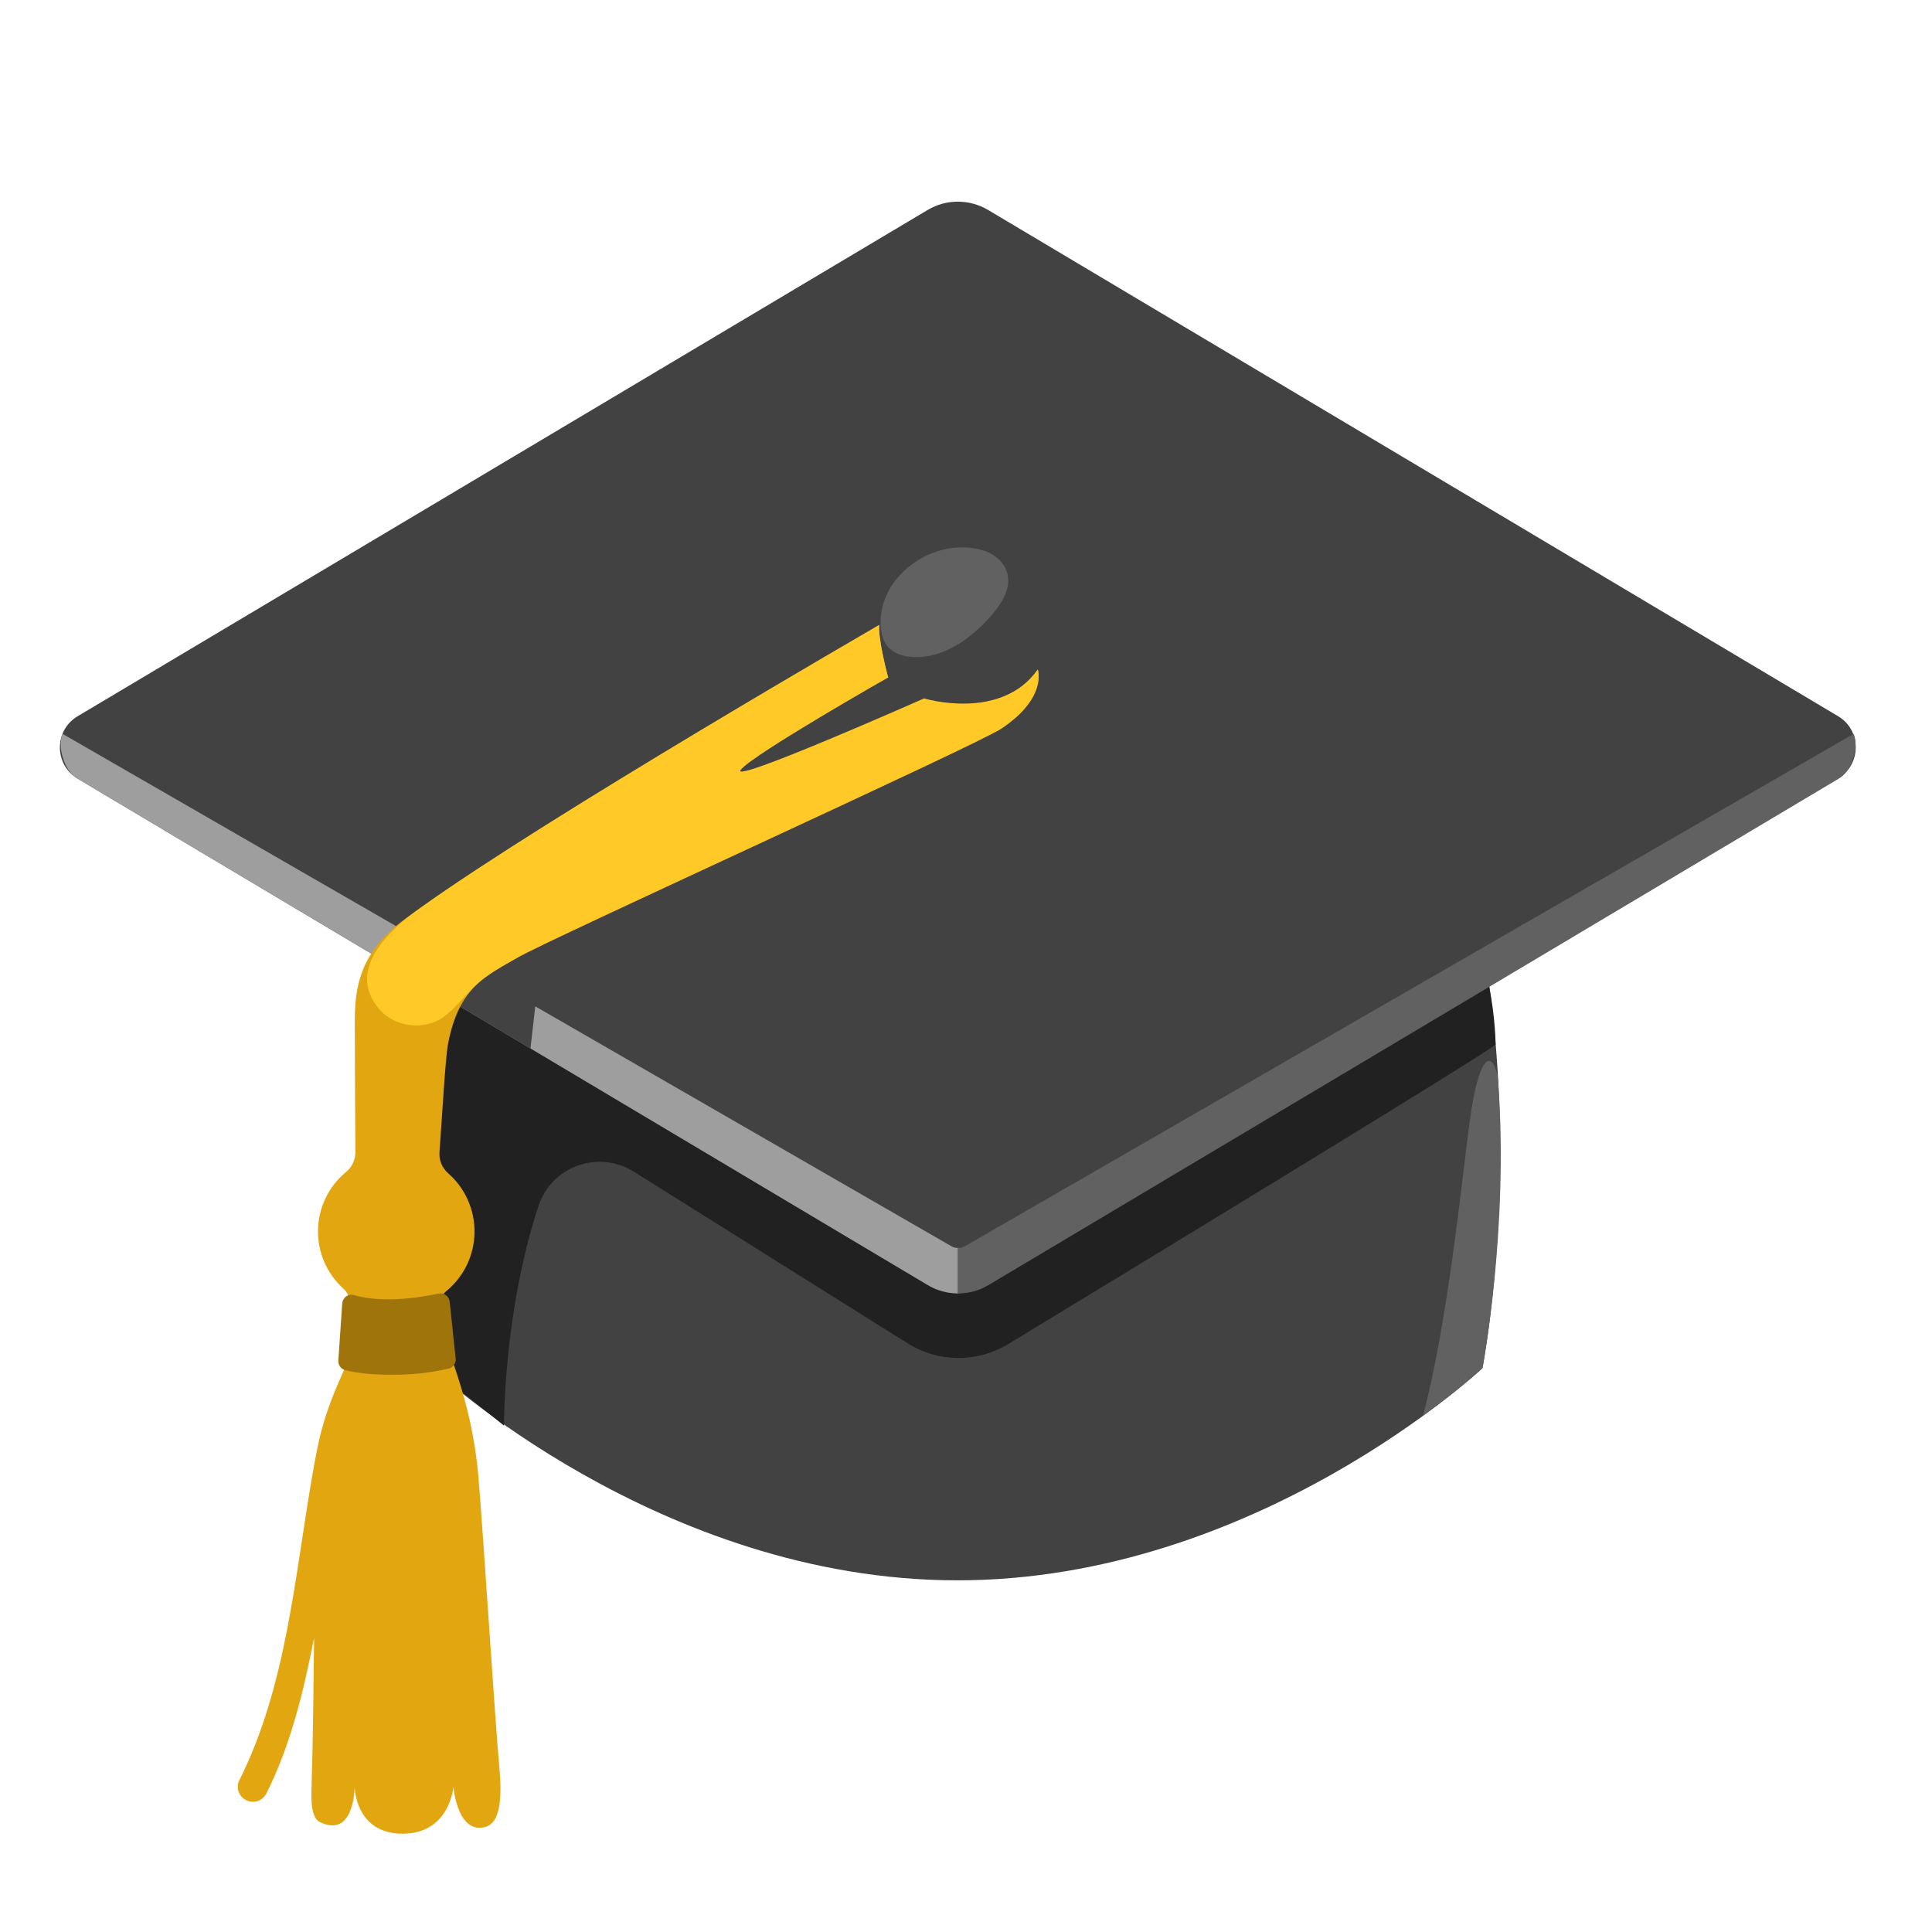 <svg width="94" height="94" viewBox="0 0 94 94" fill="none" xmlns="http://www.w3.org/2000/svg">
<path d="M72.13 66.566C72.13 66.566 61.129 76.89 46.581 76.89C32.033 76.89 21.038 66.566 21.038 66.566C21.038 66.566 18.992 56.743 24.278 39.785C27.067 30.844 66.75 29.934 69.859 37.754C75.145 51.027 72.13 66.566 72.13 66.566Z" fill="#424242"/>
<path d="M21.033 66.565L24.521 69.361C24.521 69.361 24.492 63.827 26.203 58.664C26.843 56.735 29.13 55.927 30.848 57.012L44.166 65.363C44.896 65.82 45.738 66.066 46.6 66.072C47.461 66.079 48.307 65.846 49.044 65.4C55.408 61.541 72.009 51.441 72.766 50.823C72.766 50.823 72.766 49.578 72.453 47.99L20.844 48.056L21.033 66.565Z" fill="#212121"/>
<path d="M89.419 37.884L48.062 62.517C47.159 63.056 46.03 63.056 45.12 62.517L3.777 37.884C2.626 37.2 2.626 35.532 3.777 34.848L45.134 10.216C46.037 9.677 47.166 9.677 48.076 10.216L89.433 34.848C90.577 35.532 90.577 37.2 89.419 37.884Z" fill="#424242"/>
<path d="M46.633 60.711C46.625 60.711 46.611 60.718 46.603 60.718C46.487 60.718 46.37 60.689 46.269 60.623L3.047 35.707C3.047 35.707 2.836 36.108 3.047 36.828C3.265 37.549 3.6 37.782 3.782 37.891L45.14 62.524C45.591 62.793 46.101 62.932 46.611 62.932H46.64V60.711H46.633Z" fill="#9E9E9E"/>
<path d="M46.601 60.711C46.608 60.711 46.623 60.718 46.63 60.718C46.747 60.718 46.863 60.689 46.965 60.623L90.187 35.707C90.187 35.707 90.398 36.108 90.187 36.828C89.968 37.549 89.633 37.782 89.451 37.891L48.094 62.524C47.642 62.793 47.133 62.932 46.623 62.932H46.594V60.711H46.601Z" fill="#616161"/>
<path d="M25.81 51.012L26.043 48.966C26.043 48.966 43.889 39.26 45.652 38.241C47.414 37.222 49.263 36.086 50.086 35.175C51.542 33.574 50.494 32.569 50.494 32.569C50.494 32.569 49.343 34.433 46.598 34.105C45.025 33.916 42.979 32.642 42.637 32.045C42.295 31.448 22.49 46.534 22.49 46.534L22.352 48.959L25.81 51.012Z" fill="#424242"/>
<path d="M50.493 32.576C48.586 35.241 45.353 34.076 45.353 34.076C45.353 34.076 35.225 38.933 34.846 38.197C34.468 37.462 43.212 32.962 43.212 32.962C43.212 32.962 42.724 31.171 42.775 30.406C42.775 30.406 26.96 40.469 21.026 43.855C17.917 45.631 17.255 47.306 17.262 49.665C17.262 50.699 17.276 54.056 17.291 56.058C17.291 56.429 17.131 56.779 16.847 57.012C16.417 57.364 16.07 57.808 15.832 58.31C15.595 58.812 15.471 59.361 15.471 59.917C15.471 61.031 15.959 62.029 16.73 62.72C17.145 63.092 17.058 63.893 17.094 64.41C17.167 65.4 17.094 65.851 16.687 66.769C16.286 67.664 15.915 68.582 15.66 69.528C15.463 70.257 15.332 71.007 15.201 71.749C14.335 76.722 13.942 82.038 11.648 86.61C11.605 86.696 11.579 86.789 11.572 86.884C11.565 86.98 11.577 87.076 11.608 87.167C11.638 87.257 11.687 87.341 11.75 87.413C11.813 87.485 11.89 87.544 11.976 87.586C12.149 87.673 12.349 87.689 12.533 87.628C12.717 87.568 12.87 87.438 12.959 87.266C14.153 84.885 14.772 82.278 15.281 79.693C15.252 82.03 15.238 84.389 15.158 86.938C15.143 87.433 15.107 88.43 15.558 88.649C17.255 89.472 17.255 86.938 17.255 86.938C17.255 86.938 17.276 89.217 19.585 89.217C21.893 89.217 22.06 86.938 22.06 86.938C22.06 86.938 22.228 89.028 23.415 88.926C23.895 88.882 24.529 88.591 24.303 86.093C24.077 83.603 23.517 74.676 23.276 71.851C22.941 67.941 21.66 65.618 21.398 64.235C21.303 63.711 21.296 63.165 21.711 62.822C22.133 62.476 22.475 62.042 22.713 61.551C22.951 61.059 23.078 60.522 23.087 59.975C23.096 59.429 22.986 58.888 22.765 58.389C22.544 57.89 22.216 57.445 21.805 57.085C21.659 56.957 21.545 56.797 21.472 56.618C21.398 56.438 21.368 56.244 21.383 56.051C21.521 54.165 21.674 51.427 21.798 50.794C22.337 47.947 23.742 47.437 25.184 46.593C26.626 45.741 47.508 36.26 48.724 35.452C50.974 33.945 50.493 32.576 50.493 32.576Z" fill="#E2A610"/>
<path d="M50.493 32.576C48.694 35.117 44.959 33.981 44.959 33.981C44.959 33.981 35.413 38.212 36.047 37.447C36.673 36.683 43.211 32.962 43.211 32.962C43.211 32.962 42.724 31.171 42.775 30.406C42.775 30.406 26.683 39.704 20.443 44.175C18.834 45.333 16.839 47.226 18.462 49.112C19.212 49.978 20.661 50.16 21.586 49.476C22.147 49.068 22.584 48.471 23.079 47.998C23.69 47.401 24.433 47.022 25.161 46.593C26.603 45.741 47.486 36.26 48.701 35.452C50.973 33.945 50.493 32.576 50.493 32.576Z" fill="#FFCA28"/>
<path d="M19.011 66.886C18.049 66.886 17.401 66.806 16.812 66.668C16.706 66.644 16.613 66.582 16.549 66.496C16.485 66.409 16.454 66.302 16.462 66.194L16.651 63.413C16.673 63.129 16.943 62.932 17.219 63.012C17.875 63.202 19.185 63.391 21.326 62.94C21.588 62.881 21.85 63.063 21.879 63.333L22.171 66.1C22.192 66.325 22.047 66.537 21.828 66.588C20.714 66.842 19.906 66.886 19.011 66.886Z" fill="#9E740B"/>
<path d="M72.125 66.566C72.125 66.566 73.414 59.838 72.897 52.68C72.809 51.472 72.067 50.43 71.492 54.661C71.164 57.085 70.45 64.345 69.234 68.881C71.091 67.541 72.125 66.566 72.125 66.566Z" fill="#616161"/>
<path d="M47.858 26.788C48.389 26.955 48.877 27.363 49.015 27.909C49.197 28.637 48.739 29.365 48.244 29.933C47.275 31.047 45.943 32.023 44.465 31.972C43.977 31.957 43.453 31.797 43.154 31.411C42.943 31.142 42.87 30.792 42.848 30.45C42.717 27.953 45.542 26.059 47.858 26.788Z" fill="#616161"/>
</svg>
